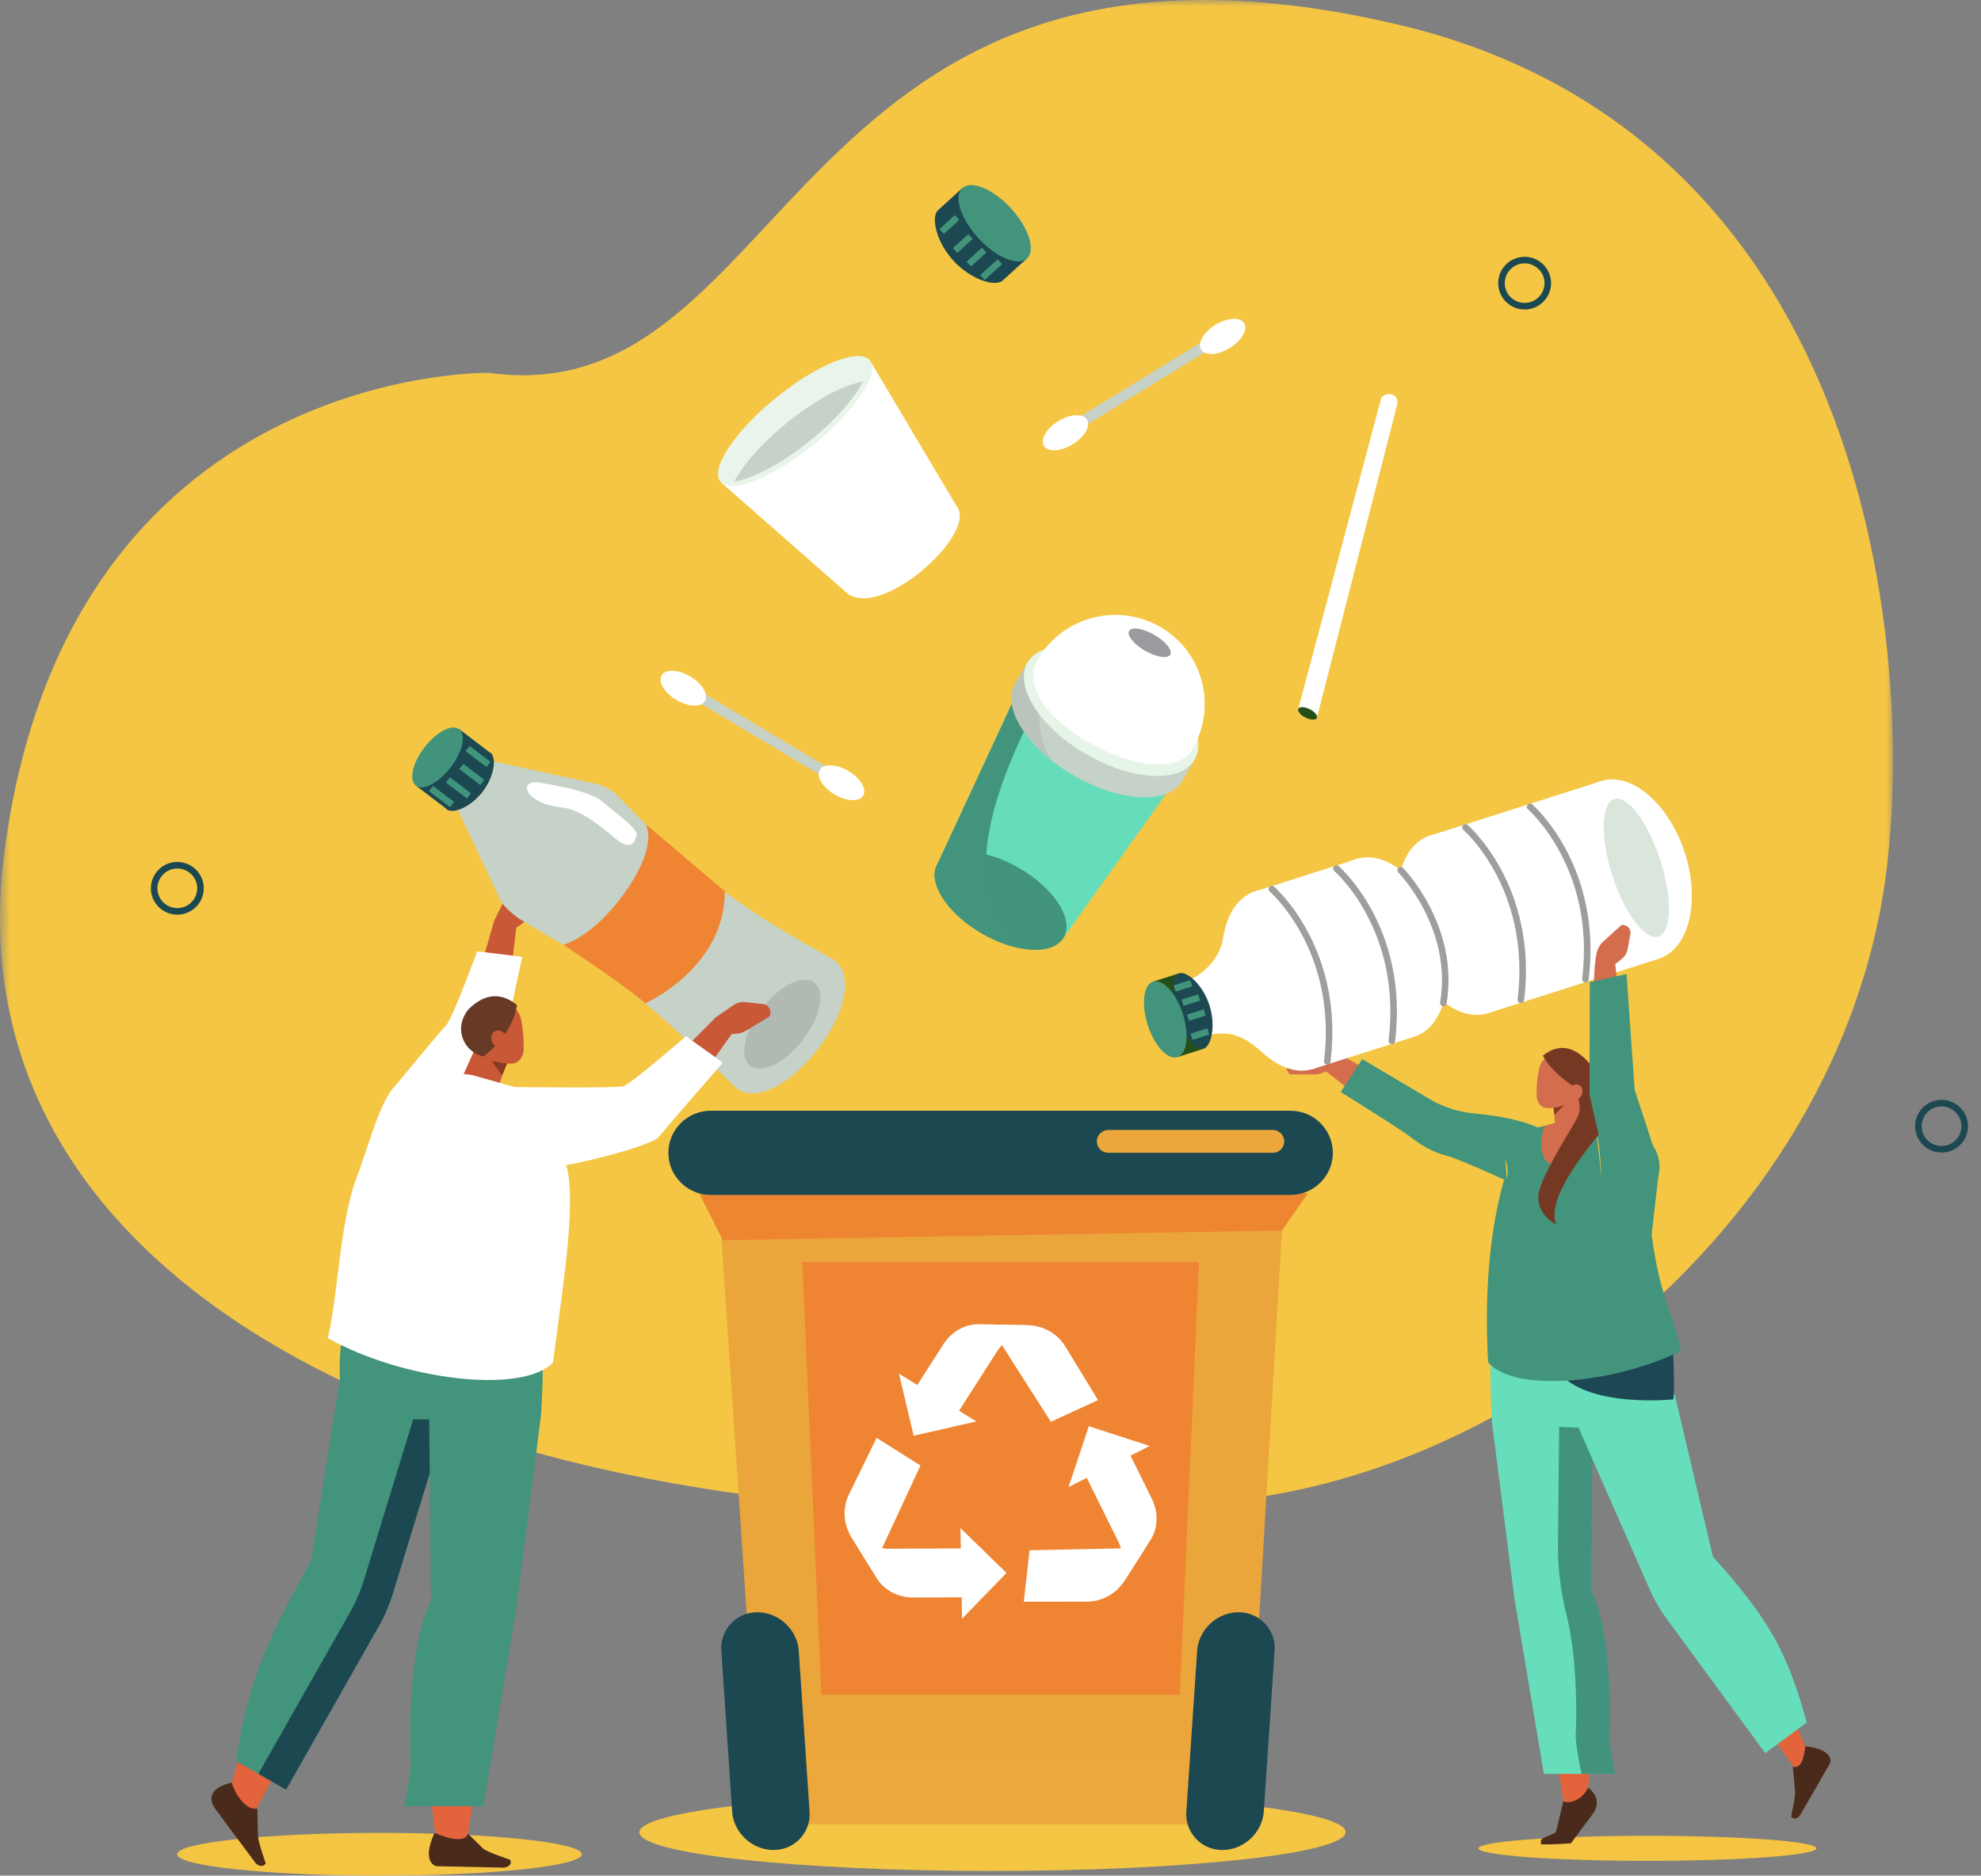 <svg width="151" height="143" viewBox="0 0 151 143" xmlns="http://www.w3.org/2000/svg" xmlns:xlink="http://www.w3.org/1999/xlink">
    <rect x="0" y="0" width="151" height="143" fill="#808080" stroke="none"/>
    <defs>
        <path id="18g0910swa" d="M0 0h144.288v115.271H0z"/>
        <path id="kah94pgpmc" d="M0 143h150V0H0z"/>
    </defs>
    <g transform="matrix(-1 0 0 1 150 0)" fill="none" fill-rule="evenodd">
        <g transform="translate(5.712)">
            <mask id="b4raahfigb" fill="#fff">
                <use xlink:href="#18g0910swa"/>
            </mask>
            <path d="M.465 66.17c-2.11-17.438 1.738-56.037 37.42-64.335 46.506-10.815 45.844 29.84 69.143 26.59 0 0 32.157-.586 36.935 36.641 4.778 37.228-43.873 54.363-93.407 49.352C27.51 112.086 3.584 91.94.466 66.17" fill="#F4C643" mask="url(#b4raahfigb)"/>
        </g>
        <path d="M136.5 141.37c0 .9-6.904 1.63-15.422 1.63-8.519 0-15.424-.73-15.424-1.63 0-.9 6.905-1.629 15.424-1.629 8.518 0 15.423.73 15.423 1.63" fill="#F4C543"/>
        <path d="M101.265 139.687c.044 1.633-11.971 2.956-26.838 2.956s-26.955-1.323-27-2.956c-.045-1.633 11.971-2.956 26.838-2.956s26.955 1.323 27 2.956" fill="#F3C643"/>
        <path fill="#66DDBA" d="m60.172 59.195 8.738 12.267 9.644-5.57-6.338-13.654z"/>
        <path d="M78.157 68.451c-1.316 2.063-4.364 3.836-6.808 3.96-2.443.125-3.358-1.446-2.042-3.508 1.315-2.062 4.363-3.835 6.807-3.96s3.358 1.446 2.043 3.508" fill="#41937C"/>
        <path d="M71.836 55.495c-1.666 2.61-5.524 4.855-8.618 5.013-3.094.158-4.251-1.83-2.586-4.441 1.666-2.611 5.524-4.855 8.618-5.013 3.094-.158 4.251 1.83 2.586 4.44" fill="#FF808A"/>
        <path d="M72.36 72.275c2.22-.47 4.658-2.038 5.797-3.823.653-1.024.756-1.925.397-2.56L72.216 52.24l-1.597.922c6.372 11.817 4.328 16.394 1.741 19.114" fill="#42947D"/>
        <path d="M70.94 51.011a5.48 5.48 0 0 0-1.535-.118c-3.234.165-7.267 2.51-9.008 5.24a5.695 5.695 0 0 0-.602 1.223l-.889.505 1.054 1.81.007-.002c.525.759 1.602 1.184 3.133 1.106 3.234-.165 7.267-2.511 9.008-5.24.863-1.354 1-2.547.525-3.386l-.919-1.579-.774.441z" fill="#C6D1C8"/>
        <path d="m71.714 50.57-.774.441a4.84 4.84 0 0 0-.847-.117c1.681 4.557-.211 7.011-.283 7.101.935-.74 1.736-1.58 2.298-2.46.863-1.354 1-2.547.525-3.386l-.919-1.579z" fill="#BAC4BC"/>
        <path d="M71.162 53.912c-1.74 2.729-5.774 5.075-9.007 5.24-3.234.165-4.444-1.913-2.703-4.642 1.74-2.73 5.774-5.075 9.008-5.24 3.233-.165 4.443 1.913 2.702 4.642" fill="#E7F5E9"/>
        <path d="M70.895 50.269c2.53 4.343-9.621 10.658-11.813 6.822-1.865-3.263-.781-7.409 2.48-9.293 3.263-1.884 7.441-.778 9.333 2.47" fill="#FFF"/>
        <path d="M63.933 48.101c.195.335-.349 1.011-1.214 1.511-.866.5-1.725.634-1.92.3-.195-.335.349-1.01 1.214-1.51.866-.5 1.725-.635 1.92-.3" fill="#9B9A9E"/>
        <path d="m83.648 27.546 11.301 9.307c.366-.317-9.387 8.256-9.387 8.256-2.497 2.41-10.235-4.478-8.457-6.553l6.543-11.01z" fill="#FFF"/>
        <path d="M95.087 36.724c-.803.98-4.004-.295-7.148-2.849-3.145-2.554-5.043-5.42-4.24-6.4.802-.98 4.002.295 7.147 2.85 3.145 2.553 5.044 5.418 4.24 6.4" fill="#E9F5EB"/>
        <path d="M84.204 29.097c.675 1.283 2.112 2.928 4 4.462 2.192 1.78 4.41 2.937 5.825 3.145-.674-1.283-2.112-2.928-4-4.462-2.192-1.78-4.41-2.937-5.825-3.145" fill="#C6D1C8"/>
        <path d="M78.5 16.027c-.006-.007-.016-.01-.023-.017l.002-.003-1.835-1.67-4.921 5.366 1.835 1.67.003-.003.018.022c.537.488 2.386-.033 3.745-1.514 1.36-1.482 1.713-3.363 1.177-3.851" fill="#1C4852"/>
        <path d="M76.644 14.338c.688.625.143 2.333-1.216 3.815-1.359 1.481-3.018 2.175-3.705 1.55-.688-.625-.143-2.334 1.215-3.815 1.36-1.482 3.019-2.176 3.706-1.55" fill="#42947C"/>
        <path stroke="#42947C" stroke-width=".5" d="m73.783 19.95 1.331 1.21M74.986 19.065l1.177 1.071M76.022 18.028l1.177 1.071M77.049 16.581l1.178 1.071"/>
        <path fill="#C6D1C8" d="m68.754 33.352-11.763-7.214.415-.671 11.763 7.214z"/>
        <path d="M58.447 26.652c-.302.489-1.28.435-2.186-.12-.905-.555-1.394-1.401-1.092-1.89.302-.489 1.281-.435 2.186.12.905.556 1.394 1.402 1.092 1.89M70.425 33.998c-.302.489-1.28.435-2.186-.12-.905-.555-1.394-1.401-1.092-1.89.303-.489 1.281-.435 2.186.12.906.556 1.394 1.402 1.092 1.89" fill="#FFF"/>
        <path fill="#C6D1C8" d="m98.224 52.662-11.846 7.08-.407-.676 11.845-7.08z"/>
        <path d="M87.507 58.69c.297.493-.202 1.333-1.114 1.878-.911.545-1.89.587-2.187.095-.296-.492.202-1.332 1.114-1.877.911-.545 1.89-.587 2.187-.095M99.569 51.482c.296.492-.202 1.333-1.114 1.877-.911.545-1.89.588-2.187.096-.297-.492.202-1.333 1.114-1.878.91-.544 1.89-.587 2.187-.095" fill="#FFF"/>
        <path d="M3.77 85.863c0 .97-.79 1.757-1.763 1.757a1.76 1.76 0 0 1-1.764-1.757c0-.97.79-1.756 1.764-1.756a1.76 1.76 0 0 1 1.764 1.756zM35.55 21.588c0 .97-.79 1.756-1.764 1.756a1.76 1.76 0 0 1-1.764-1.756c0-.97.79-1.757 1.764-1.757a1.76 1.76 0 0 1 1.764 1.757zM138.248 67.725c0 .97-.79 1.757-1.764 1.757a1.76 1.76 0 0 1-1.764-1.757c0-.97.79-1.757 1.764-1.757a1.76 1.76 0 0 1 1.764 1.757z" stroke="#1C4852" stroke-width=".5"/>
        <path d="M43.475 30.745c-.02-.859.9-.834 1.23-.435l6.342 23.752-1.425.676-6.147-23.993z" fill="#FFF"/>
        <path d="M49.623 54.739c-.088-.177.156-.478.547-.671.39-.194.779-.208.867-.031.089.177-.156.478-.546.672-.39.193-.78.207-.868.03" fill="#264F17"/>
        <path d="M40.06 84.814c.77 1.185 2.085 1.724 3.558 1l6.325-4.92-1.446-.836-5.29 2.89-3.147 1.866z" fill="#D46D4E"/>
        <path d="m48.478 80.06 1.46-.079c.292-.016.58.073.811.25l.938.719c.327.25.302.75-.049.966l-1.84-.004c-.406 0-.824-.163-1.169-.454l-.575-.485.424-.912z" fill="#D46D4E"/>
        <path fill="#FFF" d="m41.217 63.782-13.256-4.226-4.357 13.555 12.878 4.103z"/>
        <path d="M21.259 70.19c-.787-3.162.602-7.454 3.101-9.587 2.5-2.133 5.163-1.298 5.95 1.863.786 3.162-.603 7.454-3.102 9.587-2.5 2.133-5.163 1.298-5.95-1.863M34.25 74.331c-.786-3.162.603-7.454 3.103-9.586 2.5-2.133 5.163-1.299 5.949 1.863.786 3.162-.602 7.454-3.102 9.587-2.499 2.132-5.163 1.298-5.95-1.864M54.563 68.036l-7.97-2.54-4.357 13.554 7.742 2.467z" fill="#FFF"/>
        <path d="M39.89 76.129c-.786-3.162.602-7.454 3.102-9.587 2.5-2.132 5.163-1.298 5.95 1.863.786 3.162-.603 7.454-3.102 9.587-2.5 2.133-5.163 1.299-5.95-1.863" fill="#FFF"/>
        <path d="M47.585 78.581c-.787-3.161.602-7.453 3.101-9.586 2.5-2.133 5.164-1.298 5.95 1.863.786 3.162-.602 7.454-3.102 9.587s-5.163 1.298-5.95-1.864" fill="#FFF"/>
        <path d="M23.587 71.41c-1.01-.323-1.074-2.932-.143-5.828.93-2.896 2.504-4.984 3.514-4.662 1.01.322 1.073 2.931.142 5.828-.93 2.896-2.504 4.983-3.513 4.661" fill="#DAE6DC"/>
        <path d="M53.534 80.445c1.983-1.766 2.82-1.862 4.91-1.45l1.314-4.086s-2.619-.873-3.008-3.494l-3.216 9.03z" fill="#FFF"/>
        <path fill="#264F17" d="m58.285 79.967 1.85-5.757 1.97.628-1.85 5.757z"/>
        <path d="M58.262 79.96c-.575-.184-.963-1.728-.452-3.318.51-1.59 1.727-2.623 2.303-2.44.575.184.628 1.621.117 3.211-.511 1.59-1.392 2.73-1.968 2.547" fill="#1C4852"/>
        <path d="M60.255 80.595c-.738-.235-.922-1.715-.41-3.305.51-1.59 1.522-2.688 2.26-2.452.738.235.921 1.714.41 3.304-.51 1.59-1.523 2.688-2.26 2.453" fill="#42947C"/>
        <path stroke="#41947C" stroke-width=".5" d="m60.461 75.363-1.263-.402M59.86 76.448l-1.263-.402M59.439 77.59l-1.264-.402M59.166 79.039l-1.263-.403"/>
        <path d="M56.215 72.105s-.77-2.541-2.267-3.104c-1.21-.456-3.532-1.557-3.887-1.17-.355.389-.78 1.054.721 1.465 1.5.41 3.514.791 4.373 3.502.498 1.571 1.475.56 1.06-.693" fill="#FFF"/>
        <path d="M43.231 66.347s-4.22 4.302-3.25 10.11M38.295 63.08s-5.27 4.547-4.222 13.138M33.374 61.512s-5.27 4.546-4.222 13.137M53.051 67.785s-5.27 4.546-4.222 13.136M48.13 66.216s-5.27 4.546-4.222 13.137" stroke="#9E9E9C" stroke-width=".5" stroke-linecap="round" stroke-linejoin="round"/>
        <path d="M25.94 82.844c1.415.059 2.617-.699 2.875-2.314l-.374-6.907-1.53-.385-.684 5.97-.287 3.636z" fill="#D46D4E"/>
        <path d="m27.513 74.018-1.138-.914a1.214 1.214 0 0 1-.435-.727l-.214-1.159a.589.589 0 0 1 .685-.684l1.366 1.228c.3.272.502.67.563 1.117l.1.744-.927.395z" fill="#D46D4E"/>
        <path d="m46.164 80.747 1.639 2.508s-4.509 2.816-5.256 3.381c-.514.39-1.492 1.133-2.744 1.454-1.252.322-6.745 2.891-6.745 2.891s-3.101-1.2-1.595-3.936c.783-1.42 4.046-1.953 6.157-2.152a8.303 8.303 0 0 0 3.628-1.228l4.916-2.918z" fill="#42947C"/>
        <path d="M37.305 140.918c0 .527-5.767.955-12.88.955-7.114 0-12.88-.428-12.88-.955 0-.528 5.766-.956 12.88-.956 7.113 0 12.88.428 12.88.956" fill="#F5C443"/>
        <path d="M29.105 137.52s-1.743-11.606.508-16.199l-1.229-15.745 7.37.506-4.967 31.53-1.682-.092z" fill="#E3633D"/>
        <path d="m30.834 137.318.494 2.076c.057.382.208.382.208.382l.83.366c.181.06.217.278.168.455-.013.047-1.042 0-1.228.002l-1.048-.064-1.647-2.215s-.921-1.079.333-2.028c.402.848 1.354 1.304 1.89 1.026" fill="#4A2A1A"/>
        <path d="m36.266 108.543-1.705 13.334-2.243 13.367h-5.392s.503-2.324.444-3.062c-.06-.737-.256-7.732 1.388-10.95l-.13-13.106 7.638.417z" fill="#66DEBB"/>
        <path d="m28.72 121.232-.13-13.106 2.56.14.095 9.597c.017 1.789-.229 3.585-.671 5.352-.875 3.492-.733 8.359-.684 8.968.06.737-.444 3.061-.444 3.061h-2.558s.503-2.324.444-3.061c-.06-.738-.256-7.733 1.388-10.951" fill="#42937D"/>
        <path d="m21.518 122.995-8.247 11.734c-1.37.32-1.364-.451-.85-1.625 2.175-5.1 1.871-8.403 6.8-12.602l2.297 2.493z" fill="#E3633D"/>
        <path d="m29.822 108.516-5.528 12.577c-.236.593-.71 1.428-1.069 1.957l-7.781 10.615-3.165-2.338c1.487-5.339 2.821-7.84 7.155-12.645l2.93-12.437 3.447.542 4.011 1.73z" fill="#66DEBB"/>
        <path d="m13.34 134.704-.159 1.795c-.077.38.293 1.982.293 1.982-.2.302-.504.13-.675-.07l-2.303-4.001s-.36-1.027 1.894-1.275c.116.91.288 1.71.95 1.569" fill="#4A2A1A"/>
        <path d="m25.21 97.773 10.072.764c1.638.599.984 10.006.984 10.006l-6.623.305c-3.077-.064-6.716 2.34-7.099-2.766-.437-5.836 2.666-8.309 2.666-8.309" fill="#66DEBB"/>
        <path d="M22.452 106.688s6.684.716 8.858-2.206l-8.808-2.162s-.185 3.622-.05 4.368" fill="#1D4752"/>
        <path d="m33.956 86.202-3.64-.788-1.013-.06-3.967.959a2.82 2.82 0 0 0-1.741 3.35l.509 4.464c-.664 5.005-1.676 6.033-2.225 8.875 5.242 2.542 12.73 3.173 14.69.855.38-6.823-.394-13.024-2.613-17.655" fill="#43947C"/>
        <path d="m31.623 83.346-.17 2.67a.884.884 0 0 1-1.394.673l-.25-.177a1.15 1.15 0 0 1-.47-1.13l.532-3.155 1.752 1.12z" fill="#D46D4E"/>
        <path fill="#873B24" d="m31.639 84.145-.123.872-.78-.81z"/>
        <path d="M32.301 85.854s.914 3.09-1.149 3.022c-2.062-.07-2.88-3.27-2.88-3.27l1.562-.516 2.467.764zM29.642 81.791a.776.776 0 0 1 .621-.902l1.459-.265c.419-.077.756.22.895.625.165.478.273 1.513.26 2.273-.007.429-.263.87-.682.946-.447.081-1.865-.103-2.138-.885-.209-.595-.304-1.17-.415-1.792" fill="#D46D4E"/>
        <path d="M27.35 82.745s1.141-1.34 1.769-1.97c.843-.848 1.992-1.326 3.275-.29 0 0-.761 1.69-3.696 3.107l-1.347-.847z" fill="#753923"/>
        <path d="M29.178 81.524s-3.89 1.572-2.032 3.784c1.857 2.213 5.048 5.994 4.23 8.06 0 0 1.863-.91 1.238-2.789-.624-1.88-2.738-5.021-2.93-5.564-.577-1.63 1.643-3.644 1.643-3.644l-1.82-.27-.33.423z" fill="#753923"/>
        <path d="M29.477 83.552c.176.304.522.432.772.286.25-.147.31-.513.134-.818-.176-.304-.521-.432-.772-.285-.25.147-.31.513-.134.817" fill="#D46D4E"/>
        <path fill="#42947C" d="m26.868 91.985 1.971-8.484-.021-8.623-2.8-.613-.615 8.804-1.801 5.517z"/>
        <path d="M89.503 126.876c.1-1.661 1.396-3.021 2.881-3.021.223 0 .435.034.639.091l2.5-37.12-43.606.79 2.132 36.252c.072-.007.145-.013.22-.013 1.485 0 2.781 1.36 2.88 3.021l.715 11.936c.176.027.355.046.538.046H88.608c.06 0 .12-.007.179-.01l.716-11.972z" fill="#EBA63B"/>
        <path d="M115.168 80.581c-1.55.324-3.013-.291-3.594-2.024l-1.05-8.868 1.802.486 1.855 6.453.987 3.953z" fill="#C95836"/>
        <path d="m112.326 70.175-.736-1.452a1.362 1.362 0 0 0-.696-.642l-1.221-.504a.66.66 0 0 0-.912.586l1.03 1.772c.226.391.617.703 1.092.874l.793.283.65-.917z" fill="#C95836"/>
        <path d="M119.393 88.636c-2.29-.394-7.46-7.375-7.635-8.338-.198-1.085-1.569-7.348-1.569-7.348l3.435-.42s1.929 5.223 2.359 5.632c.43.409 3.882 4.614 3.882 4.614l-.472 5.86z" fill="#FFF"/>
        <path d="m112.064 68.182 3.29-6.977-2.504-3.26s-5.807 1.273-7.73 1.693a4.304 4.304 0 0 0-2.008.84l-1.532 1.566a56.694 56.694 0 0 1-12.577 9.682l-2.574 1.458c-3.36 2.56 4.125 12.306 7.486 9.746l2.55-2.487c3.24-3.158 6.702-6.107 10.602-8.41l3.384-2c.707-.538 1.347-1.065 1.613-1.85" fill="#C6D1C8"/>
        <path fill="#1C4852" d="m115.806 61.794-3.303-4.301 2.492-1.899 3.304 4.302z"/>
        <path d="M115.893 61.728c-.43.328-1.77-.179-2.681-1.367-.913-1.187-1.053-2.607-.623-2.934.43-.328 1.519.37 2.43 1.557.913 1.188 1.304 2.417.874 2.744" fill="#1C4852"/>
        <path d="M118.299 59.896c-.551.42-1.738-.203-2.65-1.391-.912-1.188-1.205-2.491-.654-2.91.551-.42 1.738.202 2.65 1.39.912 1.187 1.205 2.49.654 2.91" fill="#41937C"/>
        <path d="M92.81 81.265c-.865.658-2.659-.23-4.007-1.986-1.349-1.756-1.74-3.712-.876-4.37.864-.66 2.658.23 4.006 1.985 1.348 1.756 1.74 3.712.876 4.37" fill="#B0BAB2"/>
        <path d="M100.805 62.82s-1.045 1.435 1.431 5.034c2.477 3.598 4.83 4.179 4.83 4.179s-4.463 2.914-6.25 4.461c0 0-6.082-2.687-6.06-8.55l6.05-5.124z" fill="#EF8532"/>
        <path stroke="#41947C" stroke-width=".5" d="m114.359 57.069-1.598 1.218"/>
        <path d="M109.109 59.632s-3.937.564-4.926 1.41c-.989.847-2.825 2.116-2.708 2.632.118.516.426 1.247 1.63.249 1.204-.999 2.606-2.211 4.152-2.376 2.624-.279 3.26-1.941 1.852-1.915" fill="#FFF"/>
        <path stroke="#41947C" stroke-width=".5" d="m114.835 58.436-1.599 1.217M115.854 59.461l-1.599 1.218M117.143 60.118l-1.599 1.218"/>
        <path d="M108.286 97.164s4.654 3.124 5.032 9.593l-.03 3.254" stroke="#2D4973" stroke-width=".5" stroke-linecap="round"/>
        <path d="M116.76 140.248s1.947-12.965-.567-18.095l1.373-17.588-8.232.565 5.066 35.246 2.36-.128z" fill="#E3633D"/>
        <path d="M102.946 85.33c-1.203 1.024-2.784 1.184-4.13-.059l-5.192-7.279 1.816-.435 4.736 4.776 2.77 2.998z" fill="#C95836"/>
        <path d="m95.44 77.557-1.345-.922a1.369 1.369 0 0 0-.92-.231l-1.314.141a.657.657 0 0 0-.518.95l1.757 1.063c.387.235.88.322 1.38.244l.831-.13.129-1.115zM111.16 80.193l.888 2.864c.107.346.427.607.835.682.408.076.843-.044 1.136-.316l.279-.257c.403-.372.529-.9.325-1.356l-1.478-3.299-1.984 1.682z" fill="#C95836"/>
        <path fill="#873B24" d="m111.34 81.068.376.917.808-1.087z"/>
        <path d="M113.68 78.055a.867.867 0 0 0-.705-1l-1.632-.28c-.47-.08-.842.256-.993.71-.179.536-.287 1.693-.264 2.542.014.479.306.968.775 1.048.5.086 2.08-.137 2.377-1.014.226-.667.325-1.31.442-2.006" fill="#C95836"/>
        <path d="M113.163 80.549c1.329-.31 2.069-1.755 1.501-2.99-.123-.268-.26-.497-.412-.646-.952-.936-2.24-1.457-3.663-.284 0 0 .213 2.141 2.571 3.92h.003z" fill="#663A24"/>
        <path d="M112.443 79.537c-.193.342-.577.49-.858.328-.282-.16-.353-.568-.16-.91.193-.343.577-.49.858-.329.282.162.353.57.16.911" fill="#C95836"/>
        <path d="m122.845 123.823 7.62 14.084c1.48.534 2.24-.789 1.822-2.157-1.748-5.94-1.647-9.1-6.568-14.396l-2.874 2.47z" fill="#E3633D"/>
        <path d="m115.519 106.686 4.494 14.668c.185.689.602 1.677.931 2.31l7.25 12.783 3.815-2.185c-.953-6.116-2.258-9.002-5.72-15.281l-2.2-13.851-3.894.155-4.676 1.401z" fill="#42947C"/>
        <path d="m117.827 105.995 4.383 14.304c.184.688.602 1.677.931 2.31l7.163 12.63-2.11 1.208-7.25-12.784c-.329-.632-.746-1.62-.931-2.309l-4.494-14.668 2.308-.691z" fill="#1C4851"/>
        <path d="m130.392 137.871-.058 2.012c.037.433-.583 2.162-.583 2.162.182.36.543.208.759.009l3.076-4.142s1.212-1.441-1.257-2.008c-.247.994-1.22 2.21-1.937 1.967" fill="#4A2A1A"/>
        <path d="m121.111 95.849-11.25.853c-1.83.67-1.1 11.177-1.1 11.177l7.398.341c3.528-.055 7.771.47 7.93-3.09.291-6.531-2.978-9.281-2.978-9.281" fill="#42947C"/>
        <path d="m110.022 83.088 4.004-1.126 1.126-.135 4.489.8s.788.15 2.019 3.8l.979 2.895c1.481 3.516 1.516 8.981 2.37 12.699-5.67 3.19-14.82 4.312-17.166 1.86-.469-3.995-1.558-10.286-1.233-13.788.292-3.144 2.391-4.491 3.412-7.005" fill="#FFF"/>
        <path d="m114.32 139.811-1.133 1.113c-.321.293-2.074.862-2.074.862-.175.364.167.555.456.603l5.172-.108s1.194-.247.135-2.54c-.941.414-2.311.784-2.557.07" fill="#4A2A1A"/>
        <path d="m108.761 107.879 1.905 14.895 2.505 14.932h6.024s-.563-2.596-.496-3.42c.066-.824.285-8.638-1.551-12.233l.146-14.64-8.533.466z" fill="#42947C"/>
        <path fill="#1C4852" d="m119.994 108.225-2.628.087"/>
        <path d="M111.934 89.17c-2.198.749-11.498-1.697-12.117-2.46-.696-.856-4.915-5.697-4.915-5.697l2.811-2.009s4.208 3.66 4.783 3.814c.574.154 8.278.059 8.278.059l1.16 6.293z" fill="#FFF"/>
        <path fill="#EE8631" d="M94.902 94.553 96.7 90.98H50.315l1.967 2.835z"/>
        <path d="M95.83 91.102h-44.2c-1.773 0-3.224-1.444-3.224-3.21 0-1.765 1.45-3.21 3.224-3.21h44.2c1.772 0 3.223 1.445 3.223 3.21 0 1.766-1.45 3.21-3.224 3.21" fill="#1C4852"/>
        <path fill="#EF8532" d="M87.393 129.206H60.066l-1.457-32.983h30.24z"/>
        <path d="m79.838 111.733 3.344-2.113 2.122 4.344a3.391 3.391 0 0 1-.193 3.214l-1.57 2.534-3.703-7.98z" fill="#FFF"/>
        <path d="m75.19 118.045.064 3.728 5.114.022c1.155.005 2.197-.529 2.774-1.422l1.407-2.288-9.359-.04z" fill="#FFF"/>
        <path fill="#FFF" d="m73.28 119.92 3.508-3.417-.116 6.91zM85.225 116.993s-1.025 1.29-5.722 1.309l-.12 2.228 5.133-2.392.71-1.145zM71.52 118.195l.44 3.919-4.85-.005a3.42 3.42 0 0 1-2.816-1.582l-1.6-2.516 8.825.184z"/>
        <path d="m67.861 111.267-3.393-1.577-2.262 4.568c-.51 1.03-.486 2.197.067 3.106l1.448 2.262 4.14-8.359z" fill="#FFF"/>
        <path fill="#FFF" d="m67.006 108.736 1.546 4.637-6.186-3.134zM64.41 120.71s-.714-1.483 1.328-5.696l-1.958-1.084-.092 5.644.722 1.136zM69.897 108.399l-3.594-1.657 2.52-4.128a3.42 3.42 0 0 1 2.819-1.577l2.989-.058-4.734 7.42z"/>
        <path d="m77.741 108.876 3.114-2.071-2.748-4.295c-.62-.97-1.635-1.553-2.702-1.554l-2.693.06 5.03 7.86z" fill="#FFF"/>
        <path fill="#FFF" d="m80.358 109.46-4.783-1.088 5.899-3.642zM71.424 101.04s1.643.162 4.201 4.085l1.947-1.105-4.798-3.005-1.35.026z"/>
        <path d="M65.518 87.892H52.984a.875.875 0 0 1-.874-.87c0-.48.394-.87.874-.87h12.534c.481 0 .874.39.874.87 0 .478-.393.87-.874.87" fill="#EBA73B"/>
        <path d="M28.272 86.632c-.187.113-.349 3.177-.349 3.177M35.26 88.396s-.322.723-.11 1.446" fill="#F4C543"/>
        <mask id="2iswag5h8d" fill="#fff">
            <use xlink:href="#kah94pgpmc"/>
        </mask>
        <path fill="#ECA83A" mask="url(#2iswag5h8d)" d="M57.583 139.083h33.252v-4.951H57.583z"/>
        <path d="M56.817 141.042c-1.623 0-3.04-1.323-3.148-2.939l-.823-12.242a2.726 2.726 0 0 1 2.753-2.938c1.623 0 3.04 1.322 3.148 2.938l.823 12.242a2.726 2.726 0 0 1-2.753 2.939M91.046 141.042c1.622 0 3.039-1.323 3.147-2.939l.823-12.241a2.726 2.726 0 0 0-2.752-2.939c-1.623 0-3.04 1.322-3.148 2.939l-.823 12.241a2.726 2.726 0 0 0 2.753 2.939" fill="#1C4851" mask="url(#2iswag5h8d)"/>
    </g>
</svg>
